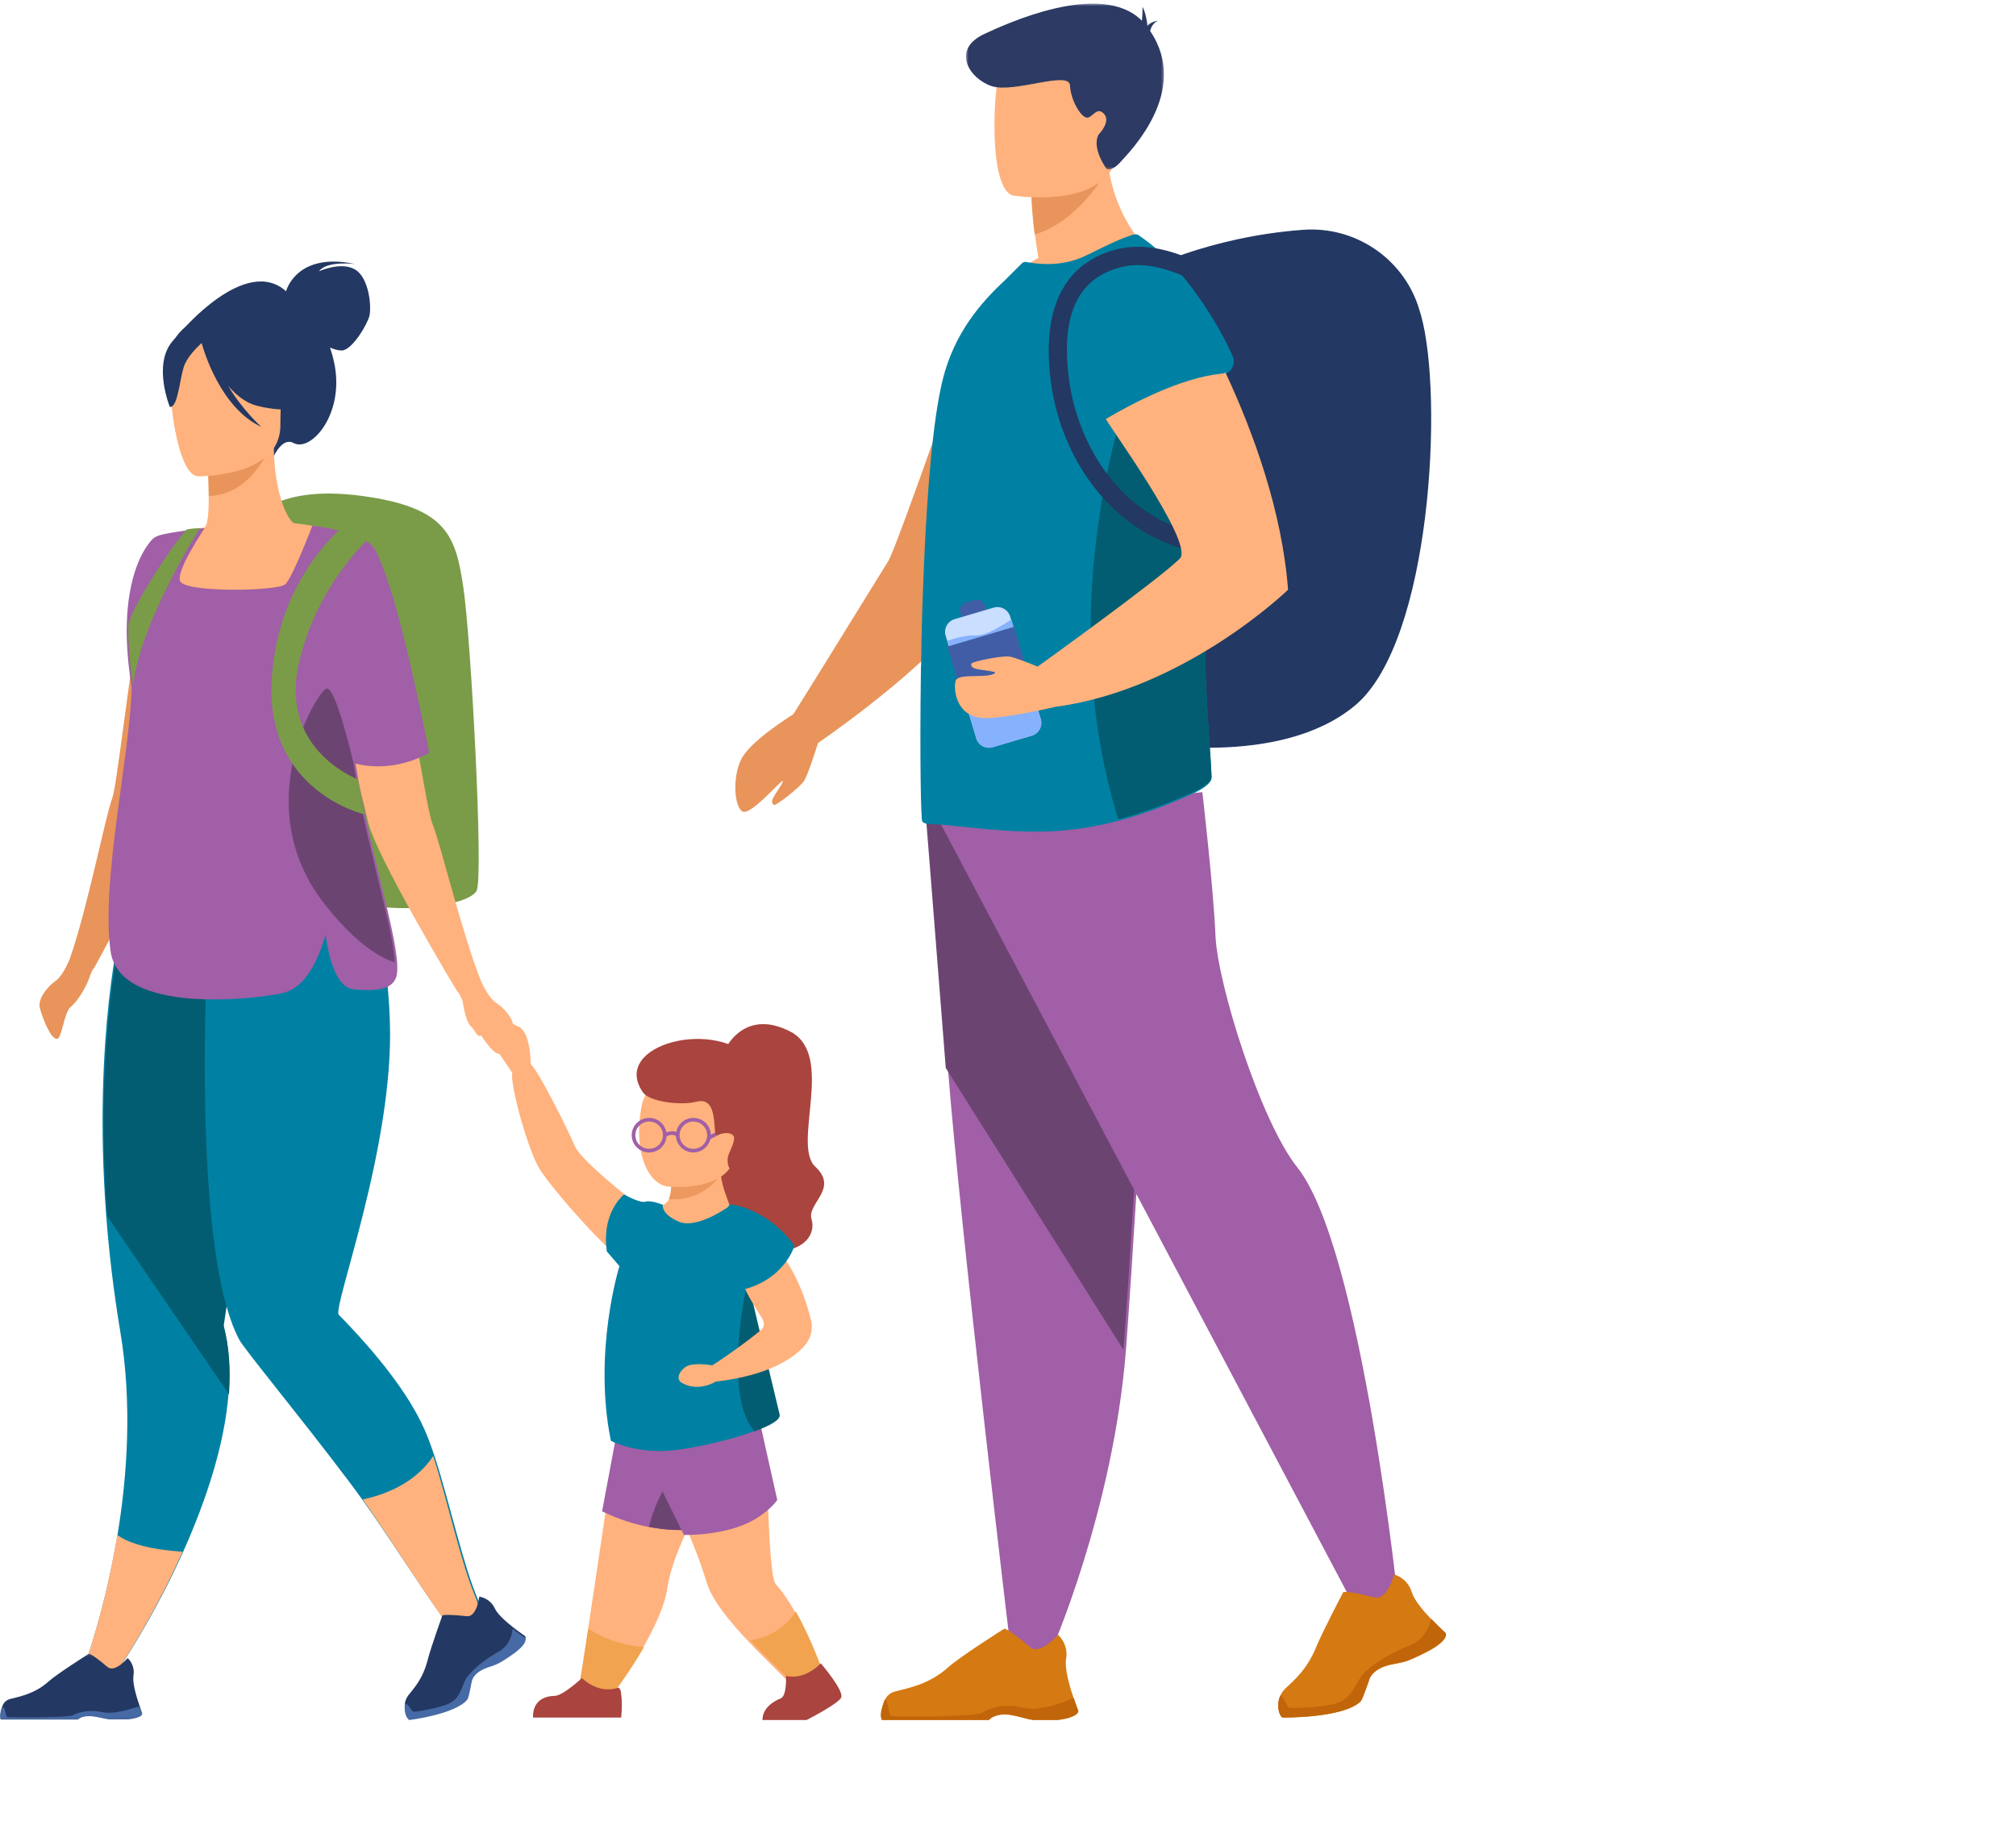<?xml version="1.0" encoding="UTF-8"?>
<svg width="817px" height="748px" viewBox="0 0 817 748" version="1.1" xmlns="http://www.w3.org/2000/svg" xmlns:xlink="http://www.w3.org/1999/xlink">
    <title>HERO_family_walk</title>
    <defs>
        <polygon id="path-1" points="0.454 0.465 80.696 0.465 80.696 67.636 0.454 67.636"></polygon>
        <polygon id="path-3" points="0 0.14 57.663 0.14 57.663 26.804 0 26.804"></polygon>
        <polygon id="path-5" points="0 0.348 57.663 0.348 57.663 5.829 0 5.829"></polygon>
    </defs>
    <g id="Patient-PBD-ZSD-Layout-(DSK)" stroke="none" stroke-width="1" fill="none" fill-rule="evenodd">
        <g id="0-1_PBD-ZSD_Homepage" transform="translate(-609, -174)">
            <g id="HERO_family_walk" transform="translate(609, 174.778)">
                <rect id="Rectangle" x="1" y="11.222" width="816" height="735"></rect>
                <g id="Group-134">
                    <path d="M235,680.988 L247.102,687.222 C247.102,687.222 254.343,677.849 260.808,666.528 C265.334,658.601 269.491,649.712 270.508,642.429 C272.98,624.745 291.817,595.683 289.857,590.732 C287.898,585.783 250.542,577.222 250.542,577.222 C250.542,577.222 243.239,626.91 238.383,659.029 C236.966,668.402 235.761,676.28 235,680.988" id="Fill-1" fill="#FFB27D"></path>
                    <path d="M244,611.654 C250.864,614.977 257.239,616.89 262.709,617.961 C270.861,619.557 276.995,619.285 279.707,619.019 C280.711,618.92 281.244,618.827 281.244,618.827 C281.244,618.827 287.917,614.024 295.647,602.834 C302.735,592.579 308,577.91 308,577.731 L251.384,572.222 L244,611.654 Z" id="Fill-3" fill="#A05FA6"></path>
                    <path d="M263,617.955 C271.153,619.559 277.287,619.285 280,619.019 L273.638,594.222 C273.638,594.222 265.398,607.137 263,617.955" id="Fill-5" fill="#6C4472"></path>
                    <path d="M235,681.031 L247.192,687.222 C247.192,687.222 254.486,677.914 261,666.67 C255.926,666.294 247.111,664.804 238.408,659.222 C236.981,668.531 235.766,676.355 235,681.031" id="Fill-7" fill="#F1A34F"></path>
                    <path d="M262,588.811 C262,588.811 277.215,610.354 286.43,640.626 C288.597,647.761 295.988,656.642 303.459,664.532 C310.706,672.189 318.028,678.913 320.736,682.222 L333,676.302 C333,676.302 328.69,663.896 322.313,652.635 C319.947,648.447 317.301,644.421 314.475,641.25 C310.569,636.863 311.855,581.458 307.967,577.806 C304.073,574.155 262,588.811 262,588.811" id="Fill-9" fill="#FFB27D"></path>
                    <path d="M255,576.222 L277.165,621.207 C277.294,621.225 293.687,621.717 305.328,615.209 C312.003,611.479 315,607.066 315,607.066 L308.089,576.222 L255,576.222 Z" id="Fill-11" fill="#A05FA6"></path>
                    <path d="M294.29,423.72 C294.29,423.72 301.902,407.728 320.287,417.246 C338.673,426.765 320.773,463.054 330.423,472.017 C340.072,480.98 326.927,486.849 328.883,493.277 C330.841,499.704 325.247,507.013 312.382,506.153 C299.516,505.293 285.967,505.986 280.155,494.741 C274.343,483.495 275.663,458.748 277.909,455.27 C280.155,451.792 294.29,423.72 294.29,423.72" id="Fill-13" fill="#AA443E"></path>
                    <path d="M297.03,491.202 L296.97,491.236 C297.022,491.262 297.03,491.202 297.03,491.202" id="Fill-15" fill="#FFB27D"></path>
                    <path d="M266,509.222 L297,490.421 C296.828,490.352 296.202,489.412 293.884,482.673 C292.896,479.8 292.373,477.306 292.116,475.33 C292.089,475.131 292.064,474.942 292.047,474.752 C291.729,471.879 291.961,470.222 291.961,470.222 L285.17,472.69 L272.61,477.262 C272.757,480.464 272.31,482.716 271.633,484.26 C269.992,488.013 266.936,488.039 266.851,488.039 L266,509.222 Z" id="Fill-17" fill="#FFB27D"></path>
                    <path d="M271,485.127 C283.245,486.193 290.137,478.007 291.663,475.939 C291.887,475.636 292,475.467 292,475.467 C292,475.467 291.852,475.423 291.593,475.344 C290.598,475.042 287.895,474.208 284.657,473.222 L271.987,477.927 C272.134,481.221 271.683,483.538 271,485.127" id="Fill-19" fill="#ED985F"></path>
                    <path d="M270.714,480.044 C270.714,480.044 297.715,483.012 298.267,464.736 C298.821,446.46 302.812,438.098 284.13,436.469 C265.449,434.84 261.036,441.576 259.934,447.76 C256.495,467.076 263.108,479.223 270.714,480.044" id="Fill-21" fill="#FFB27D"></path>
                    <path d="M321,418.222 C321.583,417.617 322,417.222 322,417.222 C321.565,417.502 321.238,417.842 321,418.222" id="Fill-23" fill="#D35C2B"></path>
                    <path d="M198.893,412.632 C199.93,412.031 201.746,412.117 204.08,412.717 C205.808,413.231 207.798,414.003 209.871,415.116 C210.045,415.116 210.131,415.202 210.304,415.288 C215.197,417.925 215.061,430.274 215.058,430.447 C218.193,432.981 230.191,457.103 232.984,463.703 C235.784,470.314 262,490.281 262,490.281 L255.414,512.222 C247.586,508.277 223.748,481.111 218.773,473.098 C213.798,465.085 206.659,438.542 207.592,434.071 C207.595,434.054 207.601,434.038 207.604,434.021 C207.509,433.861 206.935,432.906 206.068,431.655 C204.598,429.427 202.264,426 200.795,424.285 C199.67,423 198.72,420.515 198.287,418.201 C197.769,415.63 197.941,413.146 198.893,412.632" id="Fill-25" fill="#FFB27D"></path>
                    <path d="M281.002,464.749 C277.919,464.749 275.411,462.27 275.411,459.222 C275.411,456.175 277.919,453.695 281.002,453.695 C284.084,453.695 286.592,456.175 286.592,459.222 C286.592,462.27 284.084,464.749 281.002,464.749 L281.002,464.749 Z M263.08,464.749 C259.998,464.749 257.49,462.27 257.49,459.222 C257.49,456.175 259.998,453.695 263.08,453.695 C266.163,453.695 268.671,456.175 268.671,459.222 C268.671,462.27 266.163,464.749 263.08,464.749 L263.08,464.749 Z M297,455.987 L296.292,454.691 L288.075,459.078 C287.996,455.285 284.857,452.222 281.002,452.222 C277.538,452.222 274.654,454.695 274.045,457.947 C272.616,457.334 271.058,457.709 270.061,458.099 C269.515,454.773 266.597,452.222 263.08,452.222 C259.176,452.222 256,455.362 256,459.222 C256,463.082 259.176,466.222 263.08,466.222 C266.83,466.222 269.9,463.323 270.138,459.675 C270.869,459.319 272.662,458.626 273.94,459.585 C274.133,463.276 277.222,466.222 281.002,466.222 C284.336,466.222 287.132,463.929 287.879,460.856 L297,455.987 Z" id="Fill-27" fill="#A05FA6"></path>
                    <path d="M247.559,583.07 C247.559,583.07 255.653,587.42 268.398,587.215 C276.516,587.091 293.757,583.518 304.841,579.465 C311.158,577.164 315.478,574.7 314.958,572.634 C314.209,569.656 308.799,546.791 303.799,525.633 C299.229,506.286 295,488.366 295,488.366 C295,488.366 282.386,497.444 275.033,494.242 C267.681,491.035 268.624,487.417 268.624,487.417 C268.624,487.417 263.814,485.45 261.561,486.175 C259.305,486.895 252.902,483.222 252.902,483.222 C252.902,483.222 245.832,488.757 245.562,500.639 C245.519,502.395 245.624,504.301 245.93,506.341 L251.034,512.298 C251.034,512.298 240.207,546.866 247.559,583.07" id="Fill-29" fill="#0081A3"></path>
                    <path d="M216.006,695.222 L251.734,695.222 C251.734,695.222 252.416,689.537 251.595,684.678 C251.497,684.087 251.182,683.556 250.713,683.085 C248.621,683.779 245.547,684.268 242.129,683.067 C239.327,682.083 237.254,680.586 235.809,679.222 C235.439,679.572 228.058,686.453 224.646,686.453 C221.146,686.453 215.802,688.1 216.006,695.222" id="Fill-31" fill="#AA443E"></path>
                    <path d="M304,663.883 C311.115,671.388 318.302,677.979 320.96,681.222 L333,675.42 C333,675.42 328.769,663.26 322.509,652.222 C320.356,655.582 314.705,662.49 304,663.883" id="Fill-33" fill="#F1A34F"></path>
                    <path d="M318.525,678.351 C318.525,678.351 318.97,686.374 316.389,687.437 C313.809,688.501 309,691.131 309,696.222 L326.858,696.222 C326.858,696.222 339.174,689.943 340.815,687.276 C342.457,684.609 332.611,673.222 332.611,673.222 C332.611,673.222 326.561,680.157 318.525,678.351" id="Fill-35" fill="#AA443E"></path>
                    <path d="M305.821,579.222 C312.151,576.929 316.479,574.475 315.957,572.416 C315.208,569.449 309.788,546.667 304.777,525.587 C303.298,522.854 302.359,521.222 302.359,521.222 C302.359,521.222 292.855,564.979 305.821,579.222" id="Fill-37" fill="#035D72"></path>
                    <path d="M277.956,553.074 C280.745,551.223 287.521,552.314 288.6,552.502 C292.433,550.206 303.449,542.454 308.665,537.919 C309.808,536.924 309.76,534.837 308.935,533.559 C306.799,530.253 303.215,524.537 302.01,521.604 C300.252,517.326 288.646,493.164 295.326,491.222 C295.326,491.222 319.228,496.353 328.655,534.038 C329.577,537.727 328.624,541.661 326.11,544.487 C321.776,549.359 312.221,556.482 290.001,559.105 C290.001,559.105 283.058,563.57 276.208,559.532 C274.022,558.243 274.92,555.089 277.956,553.074" id="Fill-39" fill="#FFB27D"></path>
                    <path d="M295.824,487.222 C295.824,487.222 310.243,488.249 322,503.938 C322,503.938 318.022,518.369 299.344,522.222 C299.344,522.222 287.831,496.237 295.824,487.222" id="Fill-41" fill="#0081A3"></path>
                    <path d="M300.372,306.932 C304.103,299.388 320.373,289.444 321.529,288.615 C332.357,271.431 357.132,231.069 359.967,226.6 C363.492,221.015 395.377,128.908 395.377,128.908 L457,117.222 C457,117.222 401.05,232.701 391.768,246.705 C378.532,266.897 341.119,293.644 331.493,300.346 C330.619,303.134 327.35,313.384 325.845,315.671 C324.098,318.324 314.617,325.7 313.763,325.388 C312.909,325.076 312.53,324.258 313.357,322.528 C314.184,320.797 317.987,315.703 317.125,315.677 C316.262,315.651 304.237,329.711 300.956,328.092 C297.674,326.473 296.642,314.475 300.372,306.932" id="Fill-43" fill="#E8945B"></path>
                    <path d="M462,109.456 C462,109.456 489.167,95.193 528.096,92.345 C548.976,90.817 568.262,103.653 574.811,123.477 C575.19,124.622 575.551,125.808 575.894,127.036 C585.038,159.823 580.051,259.074 549.292,284.967 C518.531,310.858 462,299.934 462,299.934 L462,109.456 Z" id="Fill-45" fill="#233862"></path>
                    <path d="M377,341.91 C377,341.91 380.293,382.97 384.163,432.326 C389.423,499.372 409.444,666.433 409.444,666.433 C409.444,666.433 405.201,673.093 425.802,668.754 C425.802,668.754 451.049,611.85 456.292,546.397 C456.374,545.324 456.455,544.243 456.537,543.163 C461.414,476.531 469,336.222 469,336.222 L377,341.91 Z" id="Fill-47" fill="#A05FA6"></path>
                    <path d="M375,327.222 C375,327.222 379.411,382.552 383.275,431.982 L455.309,546.222 C455.391,545.148 455.471,544.066 455.553,542.983 C460.424,476.252 468,335.735 468,335.735 L375,327.222 Z" id="Fill-49" fill="#6C4472"></path>
                    <path d="M380,330.757 L549.204,650.808 C549.204,650.808 564.955,657.829 567,651.734 C567,651.734 551.988,505.098 525.699,472.204 C510.844,453.617 493.395,397.838 492.576,378.333 C491.759,358.827 487.261,320.222 487.261,320.222 L380,330.757 Z" id="Fill-51" fill="#A05FA6"></path>
                    <path d="M519.715,695.219 C519.715,695.219 544.283,695.568 551.397,688.701 C552.236,687.893 554.944,679.778 554.969,679.692 C555.186,679.037 556.435,676.062 561.504,674.391 C564.839,673.29 567.616,673.327 570.822,672.084 C573.189,671.172 577.761,668.969 579.953,667.708 C587.564,663.332 585.83,661.018 585.83,661.018 C585.83,661.018 584.153,659.519 581.947,657.334 C581.351,656.74 580.711,656.091 580.065,655.405 C576.767,651.954 573.102,647.602 572.163,644.494 C571.375,641.849 569.865,640.116 568.43,639.021 C566.629,637.626 564.939,637.222 564.939,637.222 C564.939,637.222 562.255,647.835 556.944,646.513 C546.676,643.948 544.755,644.248 544.401,644.408 L544.321,644.468 C544.321,644.468 535.928,660.499 533.587,666.221 C529.43,676.411 524.095,680.261 520.746,683.609 C519.895,684.46 519.28,685.391 518.852,686.351 C517.1,690.226 518.386,694.497 519.715,695.219" id="Fill-53" fill="#D57912"></path>
                    <path d="M519.715,695.219 C519.715,695.219 544.283,695.57 551.397,688.671 C552.236,687.86 554.944,679.707 554.969,679.621 C555.186,678.962 556.435,675.974 561.504,674.295 C564.839,673.189 567.616,673.226 570.822,671.978 C573.189,671.062 577.761,668.848 579.953,667.581 C587.564,663.185 585.83,660.861 585.83,660.861 C585.83,660.861 584.153,659.355 581.947,657.16 C581.351,656.563 580.711,655.911 580.065,655.222 C579.265,658.315 577.046,663.831 571.17,666.087 C562.783,669.31 553.776,674.843 551.136,679.301 C548.496,683.759 546.787,687.755 541.662,689.446 C536.537,691.136 523.181,691.598 522.25,691.136 C521.504,690.768 520.765,687.485 518.852,686.31 C517.1,690.203 518.386,694.494 519.715,695.219" id="Fill-55" fill="#C1650A"></path>
                    <path d="M428.716,696.12 L418.526,696.12 C415.113,695.584 412.592,694.597 409.093,694.14 C403.776,693.443 401.329,695.62 400.842,696.12 C400.777,696.186 400.748,696.222 400.748,696.222 L357.462,696.222 C356.373,694.669 357.418,691.071 358.443,688.423 C359.133,686.623 360.636,685.259 362.495,684.723 C367.086,683.395 376.134,682.212 384.421,674.718 C389.084,670.51 406.935,659.244 406.935,659.244 L407.03,659.222 C407.422,659.23 409.288,659.802 417.408,666.65 C421.606,670.184 428.76,661.66 428.76,661.66 C428.76,661.66 430.102,662.77 431.106,664.837 C431.911,666.469 432.5,668.711 432.035,671.475 C431.389,675.371 433.472,682.611 435.136,687.509 C436.145,690.476 436.995,692.58 436.995,692.58 C436.995,692.58 437.482,695.024 428.716,696.12" id="Fill-57" fill="#D57912"></path>
                    <path d="M428.698,696.222 L418.55,696.222 C415.137,695.67 412.593,694.507 409.093,694.037 C403.776,693.321 401.329,695.559 400.842,696.072 C400.777,696.14 400.748,696.177 400.748,696.177 L357.462,696.177 C356.373,694.581 357.419,690.883 358.443,688.161 C359.757,686.961 360.128,693.373 360.854,694.395 C361.58,695.417 396.165,694.768 398.162,693.276 C400.159,691.785 406.151,689.176 414.503,691.226 C421.773,693.008 432.486,688.437 435.136,687.222 C436.145,690.271 436.996,692.434 436.996,692.434 C436.996,692.434 437.464,695.096 428.698,696.222" id="Fill-59" fill="#C1650A"></path>
                    <path d="M469,104.048 C469,104.048 428.441,123.961 405,116.582 C405,116.582 410.768,109.23 420.829,103.708 C420.256,100.305 419.795,97.195 419.434,94.424 C418.132,84.4 418.086,78.692 418.086,78.692 L442.942,58.705 L448.517,54.222 C448.357,58.965 448.65,63.36 449.278,67.409 C449.324,67.73 449.371,68.049 449.424,68.362 C453.464,92.418 469,104.048 469,104.048" id="Fill-61" fill="#FFB27D"></path>
                    <path d="M490.998,314.348 C491.117,316.914 485.835,319.732 483.541,320.759 C473.361,325.327 463.592,329.073 453.571,331.731 C446.579,333.595 439.461,334.927 431.998,335.643 C410.438,337.858 384.96,332.998 376.219,333.117 C375.291,333.117 374.475,332.765 373.773,332.189 C373.189,331.718 372.725,305.378 373.189,272.155 C373.189,270.876 373.189,269.471 373.302,268.191 L373.302,267.728 C373.421,254.785 373.892,241.148 374.475,227.629 C375.754,197.789 378.081,168.996 382.051,153.024 C386.71,134.261 397.427,121.904 407.217,112.814 L414.172,105.891 C414.608,105.456 415.23,105.272 415.835,105.383 C423.618,106.818 432.138,106.699 440.309,102.671 C449.515,98.129 459.536,93.23 461.167,94.397 C480.275,108.677 489.785,150.876 489.606,198.849 C489.599,200.361 489.587,201.886 489.566,203.411 C489.48,208.363 489.301,213.376 489.016,218.414 C486.935,253.811 489.07,284.493 490.289,302.334 C490.64,307.466 490.918,311.537 490.998,314.348" id="Fill-63" fill="#0081A3"></path>
                    <path d="M391.417,243.413 L394.988,242.36 C396.771,241.835 398.662,242.853 399.192,244.621 L399.861,246.86 C400.39,248.629 399.365,250.506 397.583,251.031 L394.012,252.084 C392.229,252.609 390.338,251.591 389.809,249.822 L389.139,247.584 C388.61,245.815 389.634,243.938 391.417,243.413" id="Fill-65" fill="#415DA5"></path>
                    <path d="M386.837,250.133 L402.698,245.442 C405.526,244.606 408.528,246.226 409.368,249.044 L421.779,290.667 C422.619,293.484 420.991,296.474 418.163,297.311 L402.303,302.002 C399.474,302.839 396.472,301.217 395.632,298.401 L383.221,256.777 C382.382,253.959 384.009,250.969 386.837,250.133" id="Fill-67" fill="#CADEFF"></path>
                    <path d="M409.881,250.222 L421.779,290.553 C422.619,293.398 420.992,296.418 418.166,297.262 L402.32,301.999 C399.493,302.845 396.493,301.207 395.654,298.363 L384,258.86 C386.339,258.066 391.724,256.433 395.598,256.706 C399.377,256.969 406.486,252.522 409.881,250.222" id="Fill-69" fill="#86B1FC"></path>
                    <polygon id="Fill-71" fill="#415DA5" points="410.975 253.222 419 280.219 392.024 288.222 384 261.225"></polygon>
                    <path d="M490.998,313.834 C491.118,316.401 485.782,319.219 483.466,320.247 C473.182,324.816 463.314,328.563 453.191,331.222 C425.106,241.343 458.735,154.222 458.735,154.222 L489.552,202.865 C489.465,207.819 489.284,212.834 488.996,217.873 C486.894,253.279 489.05,283.971 490.282,301.817 C490.636,306.951 490.917,311.022 490.998,313.834" id="Fill-73" fill="#035D72"></path>
                    <path d="M448.666,169.462 C458.632,163.523 478.639,152.749 495.168,151.046 C498.789,150.673 501.005,146.856 499.546,143.502 C494.321,131.501 479.566,106.382 461.597,94.711 C459.91,93.614 458.641,94.568 456.888,95.557 C450.255,99.297 435.978,110.364 435.1,123.412 C434.321,135.016 438.276,155.145 440.668,165.974 C441.462,169.571 445.515,171.34 448.666,169.462" id="Fill-75" fill="#0081A3"></path>
                    <path d="M449,67.586 C449,67.586 448.934,67.714 448.803,67.955 C447.261,70.782 436.728,89 419.325,94.222 C418.045,84.12 418,78.367 418,78.367 L442.431,58.222 C445.653,62.089 447.851,65.633 448.658,66.995 C448.881,67.378 449,67.586 449,67.586" id="Fill-77" fill="#E8945B"></path>
                    <path d="M410.573,78.444 C410.573,78.444 449.387,84.893 453.031,60.656 C456.674,36.42 464.138,20.93 439.51,15.787 C414.883,10.645 408.666,19.168 405.483,26.962 C402.299,34.755 400.571,76.142 410.573,78.444" id="Fill-79" fill="#FFB27D"></path>
                    <g id="Group-83" transform="translate(391, 0.222)">
                        <mask id="mask-2" fill="white">
                            <use xlink:href="#path-1"></use>
                        </mask>
                        <g id="Clip-82"></g>
                        <path d="M8.124,12.659 C16.119,9.004 55.063,-9.329 71.763,7.393 C72.078,4.835 72.016,1.79 72.016,1.79 C73.23,3.971 73.766,7.171 74.014,9.45 C75.502,7.676 78.264,7.379 78.264,7.379 C76.293,8.305 75.46,10.09 75.109,11.567 C91.649,35.965 66.529,60.787 63.078,64.657 C59.512,68.653 57.474,67.473 57.474,67.473 C57.474,67.473 51.184,59.03 54.242,53.488 C54.242,53.488 59.357,48.363 56.412,45.136 C53.467,41.908 51.762,46.826 49.436,46.673 C47.112,46.519 42.926,39.756 42.616,33.607 C42.306,27.459 19.933,36.842 10.942,33.921 C1.951,31.001 -5.93,19.082 8.124,12.659" id="Fill-81" fill="#2C3A64" mask="url(#mask-2)"></path>
                    </g>
                    <path d="M490.304,224.222 L491.492,216.876 C473.705,213.976 459.314,205.393 448.717,191.368 C440.72,180.781 435.088,166.911 433.266,153.313 C429.738,126.969 436.643,111.973 454.376,107.468 C470.26,103.431 488.616,115.896 488.799,116.021 L493,109.892 C492.14,109.297 471.728,95.385 452.558,100.254 C437.613,104.05 420.86,116.509 425.922,154.305 C427.089,163.021 430.836,180.012 442.814,195.866 C454.598,211.464 470.577,221.004 490.304,224.222" id="Fill-84" fill="#233862"></path>
                    <path d="M387.243,275.201 C388.152,271.667 400.633,274.495 403.288,271.865 C403.901,271.258 397.467,270.77 395.608,270.274 C393.749,269.777 393.374,268.961 393.694,268.112 C394.013,267.262 405.823,264.87 408.985,265.269 C410.928,265.514 416.535,267.703 420.576,269.357 C420.568,269.326 420.567,269.309 420.572,269.309 C420.572,269.309 469.49,234.165 478.112,225.6 C484.407,219.433 447.589,169.324 448.193,168.981 C458.195,163.071 478.285,152.364 494.839,150.651 C495.53,150.651 496.047,150.479 496.65,150.222 C507.946,174.463 519.585,206.327 522,238.192 C522,238.192 480.355,278.622 427.758,285.645 C427.758,285.645 407.463,290.404 399.021,290.217 C387.492,289.961 386.336,278.735 387.243,275.201" id="Fill-86" fill="#FFB27D"></path>
                    <path d="M115.919,117.248 C116.29,115.954 121,101.36 143.808,106.203 C143.808,106.203 132.386,104.768 129.257,109.158 C129.257,109.158 138.309,105.021 143.977,108.483 C149.645,111.944 150.575,123.596 149.73,127.143 C148.883,130.69 142.623,141.243 138.477,141.243 C136.908,141.243 135.23,140.722 133.749,140.075 C134.384,141.952 134.956,143.991 135.432,146.226 C139.834,166.901 126.059,182.618 118.936,178.733 C114.368,176.242 110.91,184.222 110.91,184.222 L73,134.067 C73,134.067 99.419,102.384 115.919,117.248" id="Fill-88" fill="#233862"></path>
                    <path d="M16.148,407.706 C17.162,411.548 20.468,420.224 23.036,420.222 C25.128,420.22 25.879,409.598 28.572,407.342 C32.478,404.071 35.66,397.211 36.168,395.548 C37.213,392.122 38.196,391.409 38.196,391.409 L38.19,391.403 L38.203,391.403 C38.203,391.403 69.403,334.59 71.842,320.047 C72.645,315.314 74.685,305.815 77.087,295.176 C79.694,283.607 82.717,270.689 85,261.01 C75.039,259.076 64.022,258.395 55.037,258.222 C53.209,269.994 51.573,282.022 50.16,292.474 C48.064,308.021 46.471,320.085 45.488,322.668 C42.776,329.764 35.297,368 28.249,387.853 C27.439,389.804 25.15,394.892 22.643,396.621 C19.507,398.777 15.14,403.857 16.148,407.706" id="Fill-90" fill="#E8945B"></path>
                    <path d="M193.224,359.988 C192.384,362.015 188.726,363.816 183.459,365.113 C171.653,368.032 151.743,368.414 137.224,363.075 C121.654,357.354 110.362,275.666 105.561,233.799 C103.887,219.195 103,209.433 103,209.433 C103,209.433 111.943,195.535 146.558,200.168 C181.166,204.8 184.667,216.381 187.775,237.227 C190.89,258.074 195.942,353.422 193.224,359.988" id="Fill-92" fill="#7A9C49"></path>
                    <path d="M56.759,363.895 C73.893,309.258 55.117,297.381 56.901,270.04 C58.686,242.699 79.904,213.302 79.904,213.302 C79.904,213.302 80.985,213.193 82.817,213.028 C84.242,212.279 84.621,206.335 84.604,200.062 C84.587,192.536 84.008,184.546 84.008,184.546 L109.456,179.52 L110.968,179.222 C110.906,196.892 115.569,208.494 118.949,211.194 C122.128,211.558 135.685,213.26 144.038,216.744 C147.188,218.055 149.59,219.62 150.43,221.457 C157.418,236.786 164.395,275.473 169.299,303.069 C172.032,318.45 174.116,330.389 175.205,332.919 C178.191,339.866 187.218,377.6 195.053,397.059 C195.94,398.967 198.423,403.927 200.988,405.544 C204.19,407.561 208.74,412.436 207.898,416.303 C207.055,420.17 206.212,426.222 202.168,426.222 C200.414,426.222 197.646,422.869 194.976,418.8 C193.172,419.814 192.755,416.792 190.762,415.052 C188.613,413.176 187.507,405.04 187.507,405.04 C186.328,401.677 185.316,401.005 185.316,401.005 L185.323,401.001 L185.313,401.003 C185.313,401.003 151.947,345.776 148.913,331.406 C147.923,326.727 145.498,317.364 142.666,306.876 C142.238,305.288 141.801,303.674 141.358,302.048 C136.358,315.574 133.806,321.834 133.945,327.677 C134.142,335.994 139.794,343.469 151.609,369.901 C158.136,384.507 39.266,419.696 56.759,363.895" id="Fill-94" fill="#FFB27D"></path>
                    <path d="M84,184.361 C84,184.361 84.591,192.528 84.609,200.222 C99.158,199.813 106.849,186.565 110,179.222 L84,184.361 Z" id="Fill-96" fill="#E8945B"></path>
                    <path d="M112.453,176.222 C112.453,176.222 119.975,164.495 121.78,154.469 C123.069,147.31 119.374,120.775 92.348,124.596 C92.348,124.596 84.499,125.359 77.121,130.276 C71.253,134.186 62.785,142.628 72.253,165.783 L74.712,173.605 L112.453,176.222 Z" id="Fill-98" fill="#233862"></path>
                    <path d="M80.143,192.221 C80.143,192.221 113.601,192.778 113.624,171.736 C113.647,150.695 117.982,136.596 96.62,135.351 C75.259,134.106 71.099,142.13 69.4,149.152 C67.7,156.173 71.441,191.533 80.143,192.221" id="Fill-100" fill="#FFB27D"></path>
                    <path d="M32,680.557 L42.883,683.222 C42.883,683.222 59.998,659.889 74.224,628.049 C83.239,607.876 91.084,584.846 92.666,563.439 C93.382,553.75 92.815,544.395 90.493,535.784 C90.493,535.784 93.537,515.419 97.696,488.249 C102.316,458.039 108.306,419.417 113,391.018 L110.167,390.181 L49.433,372.222 C49.433,372.222 37.553,418.561 42.989,491.168 C44.103,506.065 45.946,522.065 48.773,539.002 C53.597,567.946 51.612,597.039 47.608,621.26 C41.874,655.896 32,680.557 32,680.557" id="Fill-102" fill="#0081A3"></path>
                    <path d="M43.415,492.033 L92.789,564.222 C93.501,554.544 92.938,545.2 90.63,536.598 C90.63,536.598 93.656,516.257 97.79,489.117 C102.381,458.942 108.334,420.364 113,391.997 L110.184,391.161 L49.82,373.222 C49.82,373.222 38.013,419.509 43.415,492.033" id="Fill-104" fill="#035D72"></path>
                    <path d="M96.971,542.118 C99.111,546.13 120.32,571.601 141.621,599.806 C143.447,602.216 145.341,604.819 147.277,607.551 C159.83,625.216 174.282,648.247 182.92,659.46 C190.77,669.652 197.823,656.888 193.864,647.783 C187.615,633.418 182.319,608.305 176.268,589.823 C174.876,585.546 173.435,581.627 171.937,578.277 C165.423,563.721 152.727,547.768 137.29,531.981 C134.612,529.243 159.682,463.878 158.011,413.471 C157.355,393.494 154.571,375.928 148.199,365.222 L84.788,368.362 C84.788,368.362 76.115,502.998 96.971,542.118" id="Fill-106" fill="#0081A3"></path>
                    <path d="M80.93,134.711 C98.856,124.634 110.989,139.592 110.989,139.592 C120.686,153.568 124,163.41 124,163.41 C124,163.41 117.907,167.225 103.86,163.564 C99.573,162.447 95.743,159.364 92.489,155.62 C98.173,165.271 105.904,172.222 105.904,172.222 C89.124,164.361 82.386,140.708 81.715,138.208 C79.673,140.065 75.651,144.101 74.425,148.055 C72.759,153.43 72.009,164.494 68.827,164.117 C68.827,164.117 61.931,147.287 69.681,137.767 C74.84,131.43 78.74,132.807 80.93,134.711 Z" id="Fill-108" fill="#233862"></path>
                    <path d="M160.983,389.991 C161.094,392.133 160.977,393.845 160.586,395.069 C159.227,399.324 154.562,401.262 143.284,400.101 C136.39,399.387 133.316,387.89 131.945,378.082 C127.805,392.115 122.008,399.991 114.514,401.644 C103.579,404.065 48.42,410.739 44.81,384.646 C40.838,355.948 52.73,305.131 53.383,277.733 C51.761,268.018 51.207,259.585 51.383,252.343 C51.843,232.825 57.6,221.885 62.026,217.48 C63.28,216.522 64.533,215.924 69.567,215.066 C72.139,214.63 75.702,214.126 80.751,213.464 C80.751,213.464 82.925,213.187 82.877,213.263 C81.945,214.923 71.905,229.631 72.878,234.471 C73.899,239.537 112.499,238.807 115.555,236.021 C118.611,233.236 126.586,212.222 126.586,212.222 C126.586,212.222 142.274,213.928 149.949,219.482 C149.949,219.482 149.919,219.517 149.868,219.581 C150.794,220.243 151.488,220.944 151.885,221.693 C160.074,237.206 168.25,276.357 174,304.284 C160.062,311.928 147.884,309.653 144.106,308.642 C149.045,340.806 160.248,375.337 160.983,389.991" id="Fill-110" fill="#A05FA6"></path>
                    <path d="M81,213.222 C81,213.222 80.977,213.263 80.931,213.337 C79.447,215.696 56.23,252.978 54.004,277.222 C52.404,267.547 51.857,259.15 52.031,251.938 C55.016,242.778 68.394,222.277 75.37,213.989 C75.869,213.398 81,213.222 81,213.222" id="Fill-112" fill="#7A9C49"></path>
                    <path d="M74,628.015 C59.853,659.874 42.828,683.222 42.828,683.222 L32,680.551 C32,680.551 41.822,655.878 47.525,621.222 C50.916,623.746 58.262,626.989 74,628.015" id="Fill-114" fill="#FFB27D"></path>
                    <g id="Group-118" transform="translate(0, 669.222)">
                        <mask id="mask-4" fill="white">
                            <use xlink:href="#path-3"></use>
                        </mask>
                        <g id="Clip-117"></g>
                        <path d="M51.692,26.731 L44.347,26.731 C41.887,26.344 40.071,25.633 37.547,25.304 C33.716,24.801 31.952,26.37 31.601,26.731 C31.554,26.778 31.532,26.804 31.532,26.804 L0.333,26.804 C-0.452,25.685 0.301,23.092 1.04,21.184 C1.537,19.887 2.62,18.905 3.96,18.518 C7.269,17.561 13.792,16.708 19.765,11.308 C23.125,8.275 35.993,0.156 35.993,0.156 L36.061,0.14 C36.343,0.145 37.689,0.558 43.542,5.494 C46.567,8.04 51.723,1.896 51.723,1.896 C51.723,1.896 52.692,2.697 53.414,4.186 C53.995,5.363 54.42,6.978 54.085,8.971 C53.619,11.778 55.121,16.996 56.32,20.526 C57.047,22.664 57.66,24.179 57.66,24.179 C57.66,24.179 58.011,25.941 51.692,26.731" id="Fill-116" fill="#233862" mask="url(#mask-4)"></path>
                    </g>
                    <g id="Group-121" transform="translate(0, 690.222)">
                        <mask id="mask-6" fill="white">
                            <use xlink:href="#path-5"></use>
                        </mask>
                        <g id="Clip-120"></g>
                        <path d="M51.692,5.765 L44.347,5.765 C41.887,5.428 40.071,4.807 37.547,4.519 C33.716,4.081 31.952,5.45 31.601,5.765 C31.554,5.806 31.532,5.829 31.532,5.829 L0.333,5.829 C-0.452,4.852 0.301,2.588 1.04,0.922 C1.987,0.187 2.254,4.113 2.777,4.738 C3.301,5.363 28.229,4.966 29.67,4.054 C31.109,3.141 35.427,1.543 41.448,2.798 C46.688,3.889 54.408,1.091 56.32,0.348 C57.047,2.214 57.66,3.538 57.66,3.538 C57.66,3.538 58.011,5.076 51.692,5.765" id="Fill-119" fill="#466AA5" mask="url(#mask-6)"></path>
                    </g>
                    <path d="M160,389.222 C152.47,386.717 142.808,380.055 131.204,365.12 C100.483,325.577 128.595,279.106 132.363,278.24 C136.13,277.374 143.225,308.304 143.225,308.304 C148.134,340.297 159.27,374.646 160,389.222" id="Fill-122" fill="#6C4472"></path>
                    <path d="M143.103,209.222 C143.103,209.222 112.398,230.387 110.096,275.242 C107.793,320.096 147.708,329.222 147.708,329.222 L145.117,315.047 C145.117,315.047 112.782,303.203 121.226,267.475 C129.67,231.746 155,212.329 155,212.329 L143.103,209.222 Z" id="Fill-124" fill="#7A9C49"></path>
                    <path d="M147,606.854 C159.364,624.423 173.596,647.328 182.103,658.48 C189.834,668.617 196.78,655.923 192.881,646.867 C186.727,632.581 181.511,607.604 175.553,589.222 C171.549,595.364 163.372,603.294 147,606.854" id="Fill-126" fill="#FFB27D"></path>
                    <path d="M165.915,695.222 C165.915,695.222 184.748,692.908 189.445,686.921 C189.998,686.217 191.19,679.74 191.2,679.673 C191.295,679.15 191.928,676.749 195.624,674.942 C198.056,673.752 200.185,673.488 202.502,672.203 C204.214,671.259 207.473,669.098 209.014,667.905 C214.36,663.768 212.783,662.184 212.783,662.184 C212.783,662.184 211.337,661.217 209.413,659.781 C208.893,659.39 208.332,658.963 207.765,658.507 C204.866,656.22 201.591,653.285 200.535,651.012 C199.646,649.077 198.303,647.913 197.086,647.229 C195.557,646.354 194.22,646.222 194.22,646.222 C194.22,646.222 193.319,654.601 189.111,654.151 C180.978,653.272 179.543,653.703 179.289,653.861 L179.233,653.917 C179.233,653.917 174.552,667.028 173.381,671.639 C171.308,679.851 167.643,683.349 165.445,686.255 C164.885,686.993 164.517,687.768 164.293,688.546 C163.372,691.686 164.82,694.81 165.915,695.222" id="Fill-128" fill="#233862"></path>
                    <path d="M165.915,696.222 C165.915,696.222 184.748,693.89 189.445,687.857 C189.998,687.147 191.19,680.62 191.2,680.552 C191.295,680.025 191.928,677.605 195.624,675.784 C198.056,674.585 200.185,674.319 202.502,673.024 C204.214,672.073 207.473,669.895 209.014,668.693 C214.36,664.523 212.783,662.928 212.783,662.928 C212.783,662.928 211.337,661.953 209.413,660.506 C208.893,660.112 208.332,659.681 207.765,659.222 C207.485,661.674 206.384,666.13 202.132,668.479 C196.065,671.833 189.772,677.022 188.233,680.713 C186.694,684.404 185.819,687.643 182.081,689.481 C178.344,691.317 168.176,693.082 167.413,692.829 C166.803,692.625 165.883,690.191 164.293,689.494 C163.372,692.659 164.82,695.807 165.915,696.222" id="Fill-130" fill="#466AA5"></path>
                    <path d="M282.288,445.65 C291.988,443.195 288.279,460.379 290.731,459.203 C293.473,457.886 298.186,457.906 297.442,461.217 C296.698,464.527 295.625,465.711 295.065,467.778 C294.506,469.845 295.069,473.939 297.324,473.114 C299.58,472.289 320.559,448.339 305.746,429.682 C290.934,411.026 246.765,422.52 260.673,442.033 C263.12,445.465 275.381,447.399 282.288,445.65" id="Fill-132" fill="#AA443E"></path>
                </g>
            </g>
        </g>
    </g>
</svg>